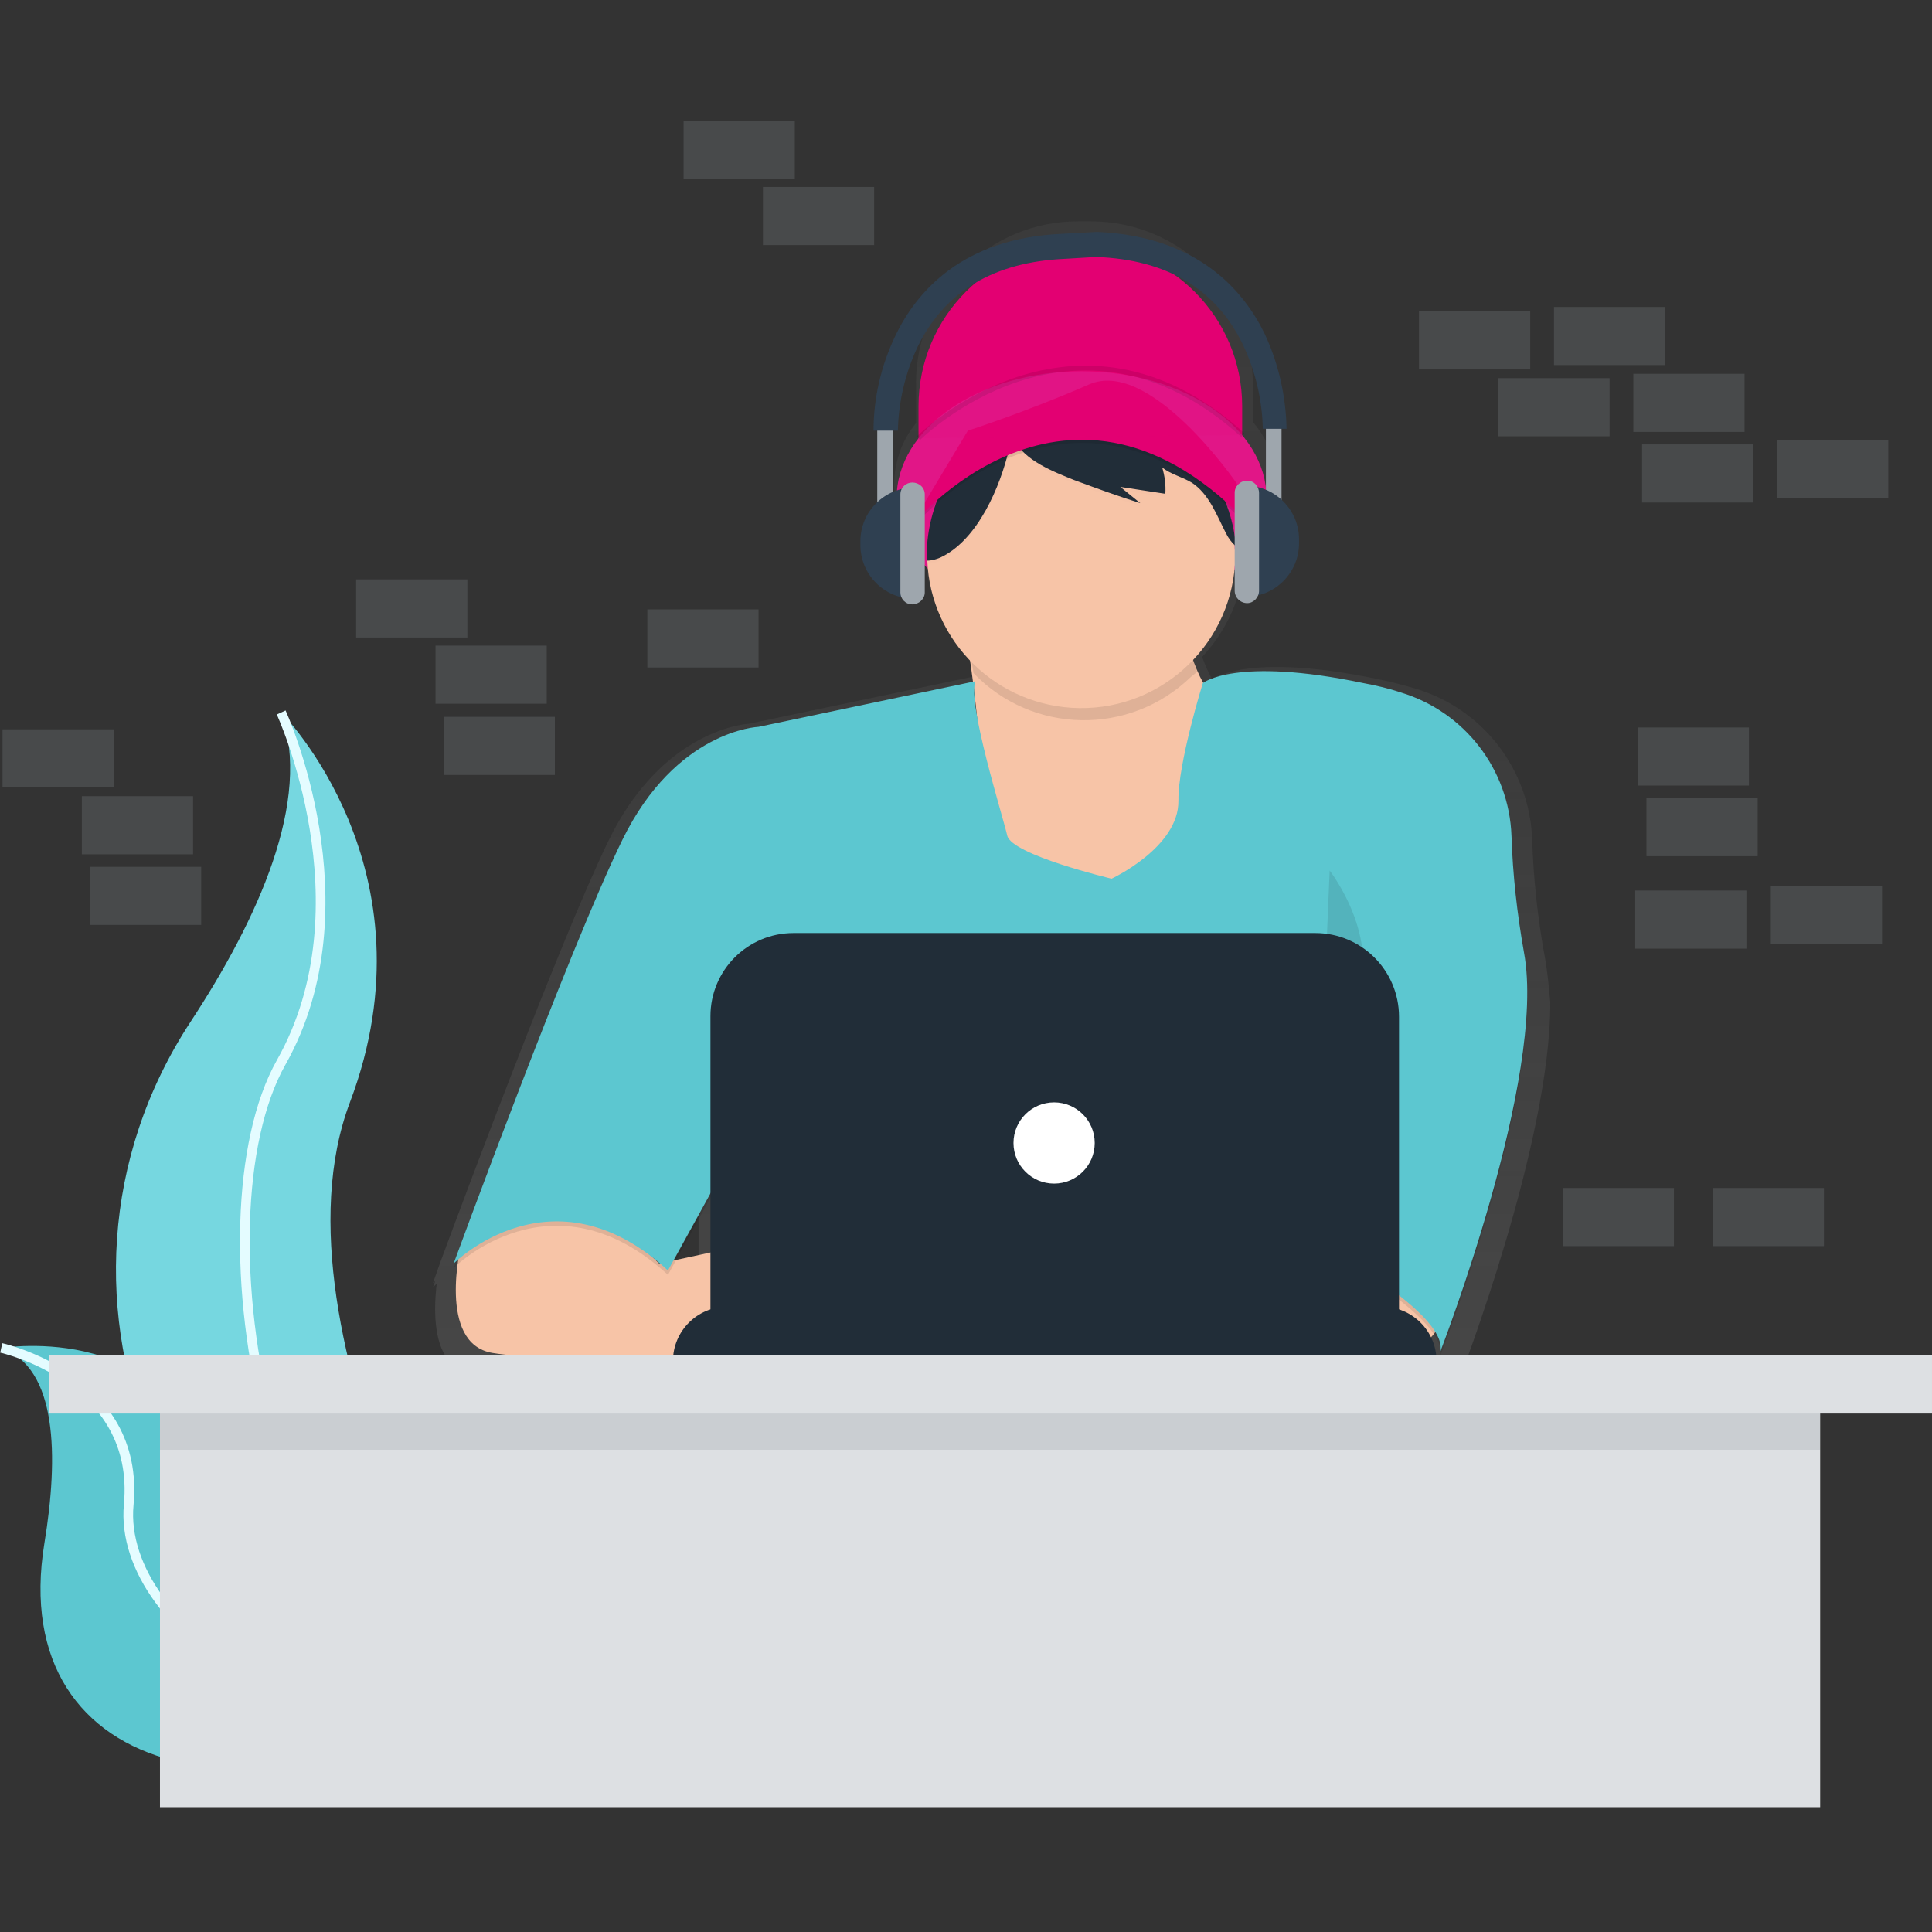 <svg width="400" height="400" viewBox="0 0 400 400" fill="none" xmlns="http://www.w3.org/2000/svg">
<rect x="0" y="0" width="400" height="400" fill="#333333" stroke="none"/>
<g clip-path="url(#clip0_28_56341)">
<path opacity="0.2" d="M362.097 150.615H339.07V162.646H362.097V150.615Z" fill="#9EA6AD"/>
<path opacity="0.2" d="M363.906 165.232H340.879V177.263H363.906V165.232Z" fill="#9EA6AD"/>
<path opacity="0.2" d="M344.762 63.551H321.734V75.582H344.762V63.551Z" fill="#9EA6AD"/>
<path opacity="0.2" d="M361.191 77.393H338.164V89.424H361.191V77.393Z" fill="#9EA6AD"/>
<path opacity="0.2" d="M316.816 64.457H293.789V76.488H316.816V64.457Z" fill="#9EA6AD"/>
<path opacity="0.2" d="M390.945 91.106H367.918V103.137H390.945V91.106Z" fill="#9EA6AD"/>
<path opacity="0.2" d="M363 92.012H339.973V104.043H363V92.012Z" fill="#9EA6AD"/>
<path opacity="0.2" d="M333.246 78.299H310.219V90.33H333.246V78.299Z" fill="#9EA6AD"/>
<path opacity="0.2" d="M389.652 183.473H366.625V195.504H389.652V183.473Z" fill="#9EA6AD"/>
<path opacity="0.2" d="M361.578 184.379H338.551V196.41H361.578V184.379Z" fill="#9EA6AD"/>
<path d="M58.215 147.51C58.215 147.51 90.686 179.981 72.445 228.234C54.205 276.488 103.881 356.695 103.881 356.695C103.881 356.695 103.364 356.565 102.329 356.436C35.576 344.664 2.329 268.208 39.457 211.546C53.299 190.459 64.683 165.75 58.215 147.51Z" fill="#76D7E0"/>
<path d="M58.215 147.51C58.215 147.51 76.585 187.355 58.215 219.955C39.845 252.555 55.11 343.758 103.881 356.824" stroke="#E4FCFF" stroke-width="2" stroke-miterlimit="10"/>
<path d="M0.258 279.076C0.258 279.076 37.386 273.125 40.749 306.372C44.113 339.619 112.159 344.276 112.159 344.276L110.866 345.052C54.721 381.922 1.163 368.597 9.184 319.567C12.159 301.456 11.901 283.215 0.258 279.076Z" fill="#5CC7D0"/>
<path d="M0.258 279.074C0.258 279.074 29.107 285.413 26.648 311.545C24.191 337.677 69.469 369.113 112.03 344.275" stroke="#E4FCFF" stroke-width="2" stroke-miterlimit="10"/>
<path opacity="0.2" d="M23.547 151.002H0.52V163.033H23.547V151.002Z" fill="#9EA6AD"/>
<path opacity="0.2" d="M39.972 164.844H16.945V176.875H39.972V164.844Z" fill="#9EA6AD"/>
<path opacity="0.2" d="M164.555 25H141.527V37.031H164.555V25Z" fill="#9EA6AD"/>
<path opacity="0.2" d="M346.57 245.957H323.543V257.988H346.57V245.957Z" fill="#9EA6AD"/>
<path opacity="0.2" d="M41.656 179.463H18.629V191.494H41.656V179.463Z" fill="#9EA6AD"/>
<path opacity="0.2" d="M180.984 38.713H157.957V50.744H180.984V38.713Z" fill="#9EA6AD"/>
<path opacity="0.2" d="M96.765 119.955H73.738V131.986H96.765V119.955Z" fill="#9EA6AD"/>
<path opacity="0.2" d="M113.195 133.668H90.168V145.699H113.195V133.668Z" fill="#9EA6AD"/>
<path opacity="0.2" d="M157.051 126.164H134.023V138.195H157.051V126.164Z" fill="#9EA6AD"/>
<path opacity="0.2" d="M114.879 148.416H91.852V160.447H114.879V148.416Z" fill="#9EA6AD"/>
<path opacity="0.2" d="M377.621 245.957H354.594V257.988H377.621V245.957Z" fill="#9EA6AD"/>
<path d="M319.924 198.609C318.372 190.33 317.466 181.921 317.207 173.512C316.561 159.282 307.117 146.992 293.533 142.723C291.075 141.947 288.488 141.3 285.513 140.653C259.639 135.22 251.877 140.007 250.972 140.653C250.196 139.23 249.549 137.807 249.031 136.384L248.902 135.996C253.947 130.563 257.181 123.577 257.699 116.074C261.968 112.064 264.426 106.63 264.555 100.809C264.426 95.893 262.615 91.106 259.381 87.355V79.334C259.381 60.835 244.374 45.828 225.875 45.828H223.158C204.659 45.828 189.652 60.835 189.652 79.334V87.613C186.677 91.236 185.125 95.763 185.125 100.55C185.254 106.242 187.582 111.546 191.593 115.556C192.11 123.318 195.344 130.563 200.778 136.126C200.907 137.419 201.166 138.713 201.295 140.136L155.112 149.838C155.112 149.838 137.259 150.615 125.875 174.289C116.172 194.34 96.897 245.828 91.205 261.223L89.652 265.621C89.652 265.621 89.911 265.492 90.17 265.104L89.652 266.527C89.652 266.527 89.911 266.268 90.428 265.751C89.652 272.219 89.523 283.215 97.932 284.509C105.047 285.673 123.158 286.19 136.871 286.32H137.777C146.832 286.449 153.818 286.449 153.818 286.449V286.32H301.295V284.767C301.295 283.344 301.037 282.051 300.519 280.757L300.778 280.498C301.554 281.533 302.071 282.827 302.33 284.12C302.33 284.25 302.33 284.379 302.201 284.509L302.33 284.25C302.33 284.638 302.33 285.026 302.201 285.414C302.201 285.414 321.088 236.643 320.959 207.536C320.7 204.69 320.441 201.585 319.924 198.609ZM201.942 146.863C201.683 145.44 201.554 144.017 201.425 142.723C201.683 143.888 201.813 145.311 201.942 146.863ZM144.633 251.65V263.293L137.388 264.845L144.633 251.65Z" fill="url(#paint0_linear_28_56341)"/>
<path d="M223.674 50.615C242.173 50.615 257.18 65.621 257.18 84.12V98.48H190.168V84.12C190.168 65.621 205.174 50.485 223.674 50.615C223.674 50.485 223.674 50.485 223.674 50.615Z" fill="#E30072"/>
<path d="M223.933 129.398C245.081 129.398 262.225 117.64 262.225 103.136C262.225 88.633 245.081 76.875 223.933 76.875C202.785 76.875 185.641 88.633 185.641 103.136C185.641 117.64 202.785 129.398 223.933 129.398Z" fill="#E11687"/>
<path d="M199.482 128.494C199.482 128.494 207.502 170.279 199.482 181.534C191.461 192.789 223.802 197.187 223.802 197.187L257.438 185.027L262.095 155.014C262.095 155.014 241.655 143.5 245.924 120.344L199.482 128.494Z" fill="#F7C4A7"/>
<path d="M298.447 269.244C298.447 269.244 300.517 278.429 289.133 279.981C282.406 281.016 275.42 280.887 268.693 279.722L266.105 256.695H292.884L298.447 269.244Z" fill="#F7C4A7"/>
<path d="M95.472 257.6C95.472 257.6 90.426 278.169 101.94 280.109C113.454 282.05 155.627 281.92 155.627 281.92V257.47L136.481 261.61L118.499 244.404L95.472 257.6Z" fill="#F7C4A7"/>
<path opacity="0.1" d="M201.939 141.948L157.049 151.391C157.049 151.391 139.972 152.038 128.847 174.807C117.721 197.575 93.918 262.517 93.918 262.517C93.918 262.517 114.358 241.948 138.291 263.94L154.203 235.091L150.71 280.757H274.254V259.153C274.254 259.153 299.998 272.995 298.187 280.757C298.187 280.757 320.309 223.836 315.522 197.963C314.099 189.942 313.193 181.922 312.935 173.772C312.288 160.059 303.232 148.286 290.037 144.276C287.708 143.5 285.121 142.853 282.275 142.336C255.755 136.773 249.028 142.336 249.028 142.336C249.028 142.336 243.853 159.024 243.983 166.656C244.112 176.359 230.14 182.827 230.14 182.827C230.14 182.827 209.442 177.911 208.536 173.901C207.631 169.891 200.257 146.734 201.939 141.948Z" fill="black"/>
<path d="M201.939 141.041L157.049 150.485C157.049 150.485 139.972 151.132 128.847 173.9C117.721 196.669 93.918 261.61 93.918 261.61C93.918 261.61 114.358 241.041 138.291 263.033L154.203 234.185L150.71 279.851H274.254V258.247C274.254 258.247 299.998 272.089 298.187 279.851C298.187 279.851 320.309 222.93 315.522 197.186C314.099 189.165 313.193 181.145 312.935 172.995C312.417 159.282 303.232 147.38 290.037 143.37C287.708 142.594 285.121 141.947 282.275 141.429C255.755 135.867 249.028 141.429 249.028 141.429C249.028 141.429 243.853 158.118 243.983 165.75C244.112 175.453 230.14 181.921 230.14 181.921C230.14 181.921 209.442 177.005 208.536 172.995C207.631 168.984 200.257 145.698 201.939 141.041Z" fill="#5CC7D0"/>
<path opacity="0.1" d="M247.865 139.1C245.925 133.796 245.536 127.975 246.571 122.412L200.129 130.562C200.129 130.562 200.776 134.055 201.552 139.359C213.712 152.037 233.893 152.425 246.571 140.135C246.959 139.877 247.348 139.488 247.865 139.1Z" fill="black"/>
<path d="M255.758 115.167C255.499 132.761 241.01 146.862 223.416 146.603C206.469 146.345 192.627 132.891 191.98 115.944V115.167C191.98 103.007 198.966 91.882 209.833 86.448C210.739 85.931 211.773 85.543 212.808 85.154C218.112 83.214 223.675 82.697 229.238 83.602C243.727 86.06 254.723 98.221 255.629 112.968C255.629 113.744 255.758 114.391 255.758 115.167Z" fill="#F7C4A7"/>
<g opacity="0.1">
<path opacity="0.1" d="M212.679 85.932C211.645 86.32 210.739 86.708 209.704 87.225C198.708 92.529 191.852 103.655 191.852 115.945V116.721C192.886 116.721 193.792 116.462 194.698 116.074C202.46 112.452 207.117 101.326 208.928 93.564C209.704 90.718 210.351 87.613 212.679 85.932Z" fill="black"/>
<path opacity="0.1" d="M237.128 86.837C234.54 85.673 231.953 84.896 229.236 84.379C231.436 84.896 233.506 86.19 234.929 88.001C235.575 88.907 236.222 89.942 236.74 91.106C228.202 87.354 218.37 87.484 209.961 91.623C212.031 96.022 218.24 98.35 222.38 100.032C226.908 101.714 231.565 103.396 236.093 104.819L231.953 101.455L241.268 102.878C241.397 101.067 241.138 99.127 240.621 97.445C242.432 98.868 244.76 99.385 246.701 100.55C250.323 102.878 251.876 107.147 253.816 111.028C254.333 112.063 254.98 112.969 255.886 113.745C254.851 102.102 247.736 91.753 237.128 86.837Z" fill="black"/>
</g>
<path d="M212.679 85.285C211.645 85.673 210.739 86.061 209.704 86.579C198.708 91.883 191.852 103.008 191.852 115.298V116.074C192.886 116.074 193.792 115.816 194.698 115.427C202.46 111.805 207.117 100.68 208.928 92.918C209.704 89.942 210.351 86.838 212.679 85.285Z" fill="#212D38"/>
<path d="M237.128 86.19C234.67 85.026 231.953 84.25 229.236 83.732C231.436 84.25 233.506 85.543 234.929 87.355C235.575 88.26 236.222 89.295 236.74 90.46C228.202 86.708 218.37 86.967 209.961 90.977C212.031 95.375 218.24 97.704 222.38 99.386C226.908 101.067 231.565 102.749 236.093 104.172L231.953 100.809L241.268 102.232C241.397 100.421 241.138 98.48 240.621 96.798C242.432 98.221 244.76 98.739 246.701 99.903C250.323 102.232 251.876 106.63 253.816 110.382C254.333 111.417 254.98 112.322 255.886 113.099C254.851 101.326 247.736 91.106 237.128 86.19Z" fill="#212D38"/>
<path opacity="0.1" d="M188.355 109.864C188.355 109.864 221.214 68.984 259.248 109.864L256.014 100.679C256.014 100.679 238.161 74.677 225.484 80.239C212.806 85.802 200.387 89.812 200.387 89.812L188.355 109.864Z" fill="black"/>
<path d="M188.355 109.218C188.355 109.218 221.214 68.338 259.248 109.218L256.014 100.033C256.014 100.033 238.161 74.03 225.484 79.593C212.806 85.156 200.387 89.166 200.387 89.166L188.355 109.218Z" fill="#E30072"/>
<path opacity="0.1" d="M161.318 197.186C161.318 197.186 154.332 215.944 164.164 232.891C173.995 249.838 155.496 256.823 155.496 256.823" fill="black"/>
<path opacity="0.1" d="M275.292 180.24C275.292 180.24 287.452 195.764 279.561 209.606C271.67 223.449 272.058 256.696 272.058 256.696" fill="black"/>
<path d="M150.583 270.537H286.159C292.368 270.537 297.413 275.582 297.413 281.792H139.328C139.328 275.582 144.373 270.537 150.583 270.537Z" fill="#212D38"/>
<path d="M164.296 193.176H272.316C281.889 193.176 289.651 200.938 289.651 210.511V273.124H147.09V210.381C147.09 200.938 154.722 193.176 164.296 193.176Z" fill="#212D38"/>
<path d="M218.241 245.052C222.885 245.052 226.65 241.287 226.65 236.643C226.65 231.999 222.885 228.234 218.241 228.234C213.597 228.234 209.832 231.999 209.832 236.643C209.832 241.287 213.597 245.052 218.241 245.052Z" fill="white"/>
<g opacity="0.1">
<path d="M190.168 90.717C190.168 90.717 222.38 58.505 257.309 90.07L190.168 90.717Z" fill="#E30072"/>
<path d="M190.168 90.717C190.168 90.717 222.38 58.505 257.309 90.07" stroke="black" stroke-miterlimit="10"/>
</g>
<path d="M265.328 88.648H262.094V107.018H265.328V88.648Z" fill="#9EA6AD"/>
<path d="M257.828 100.551C264.038 100.551 268.954 105.596 268.954 111.676V112.452C268.954 118.662 263.908 123.578 257.828 123.578V100.551Z" fill="#2F4051"/>
<path d="M258.216 99.516C259.639 99.516 260.674 100.68 260.674 102.103V122.284C260.674 123.707 259.51 124.871 258.216 124.871C256.793 124.871 255.629 123.707 255.629 122.284V101.974C255.629 100.68 256.793 99.516 258.216 99.516Z" fill="#9EA6AD"/>
<path d="M184.863 89.037H181.629V107.407H184.863V89.037Z" fill="#9EA6AD"/>
<path d="M189.262 123.965C183.053 123.965 178.137 118.919 178.137 112.839V112.063C178.137 105.853 183.182 100.938 189.262 100.938V123.965Z" fill="#2F4051"/>
<path d="M188.876 125.129C187.453 125.129 186.418 123.964 186.418 122.671C186.418 122.671 186.418 122.671 186.418 122.541V102.36C186.418 100.937 187.582 99.902 188.876 99.902C190.299 99.902 191.463 100.937 191.463 102.36C191.463 102.36 191.463 102.36 191.463 102.49V122.671C191.463 123.964 190.299 125.129 188.876 125.129Z" fill="#9EA6AD"/>
<path d="M261.839 69.114C257.44 60.058 247.867 48.933 227.298 48.027H227.039L219.795 48.415C199.355 49.321 189.782 60.317 185.383 69.502C182.408 75.712 180.855 82.439 180.855 89.166H183.313H185.901C186.03 83.086 187.453 77.135 190.04 71.701C195.603 60.317 205.823 54.237 220.441 53.59L226.91 53.202C241.528 53.719 251.748 59.8 257.311 71.313C259.898 76.747 261.321 82.698 261.451 88.778H263.908H266.366C266.237 81.921 264.685 75.194 261.839 69.114Z" fill="#2F4051"/>
<path d="M376.843 281.922H33.117V374.16H376.843V281.922Z" fill="#DDE0E3"/>
<path opacity="0.1" d="M376.843 288.131H33.117V300.162H376.843V288.131Z" fill="#212D38"/>
<path d="M399.999 280.627H10.09V292.658H399.999V280.627Z" fill="#DDE0E3"/>
</g>
<defs>
<linearGradient id="paint0_linear_28_56341" x1="205.014" y1="286.578" x2="205.014" y2="45.802" gradientUnits="userSpaceOnUse">
<stop stop-color="#808080" stop-opacity="0.25"/>
<stop offset="0.54" stop-color="#808080" stop-opacity="0.12"/>
<stop offset="1" stop-color="#808080" stop-opacity="0.1"/>
</linearGradient>
<clipPath id="clip0_28_56341">
<rect width="400" height="400" fill="white"/>
</clipPath>
</defs>
</svg>
